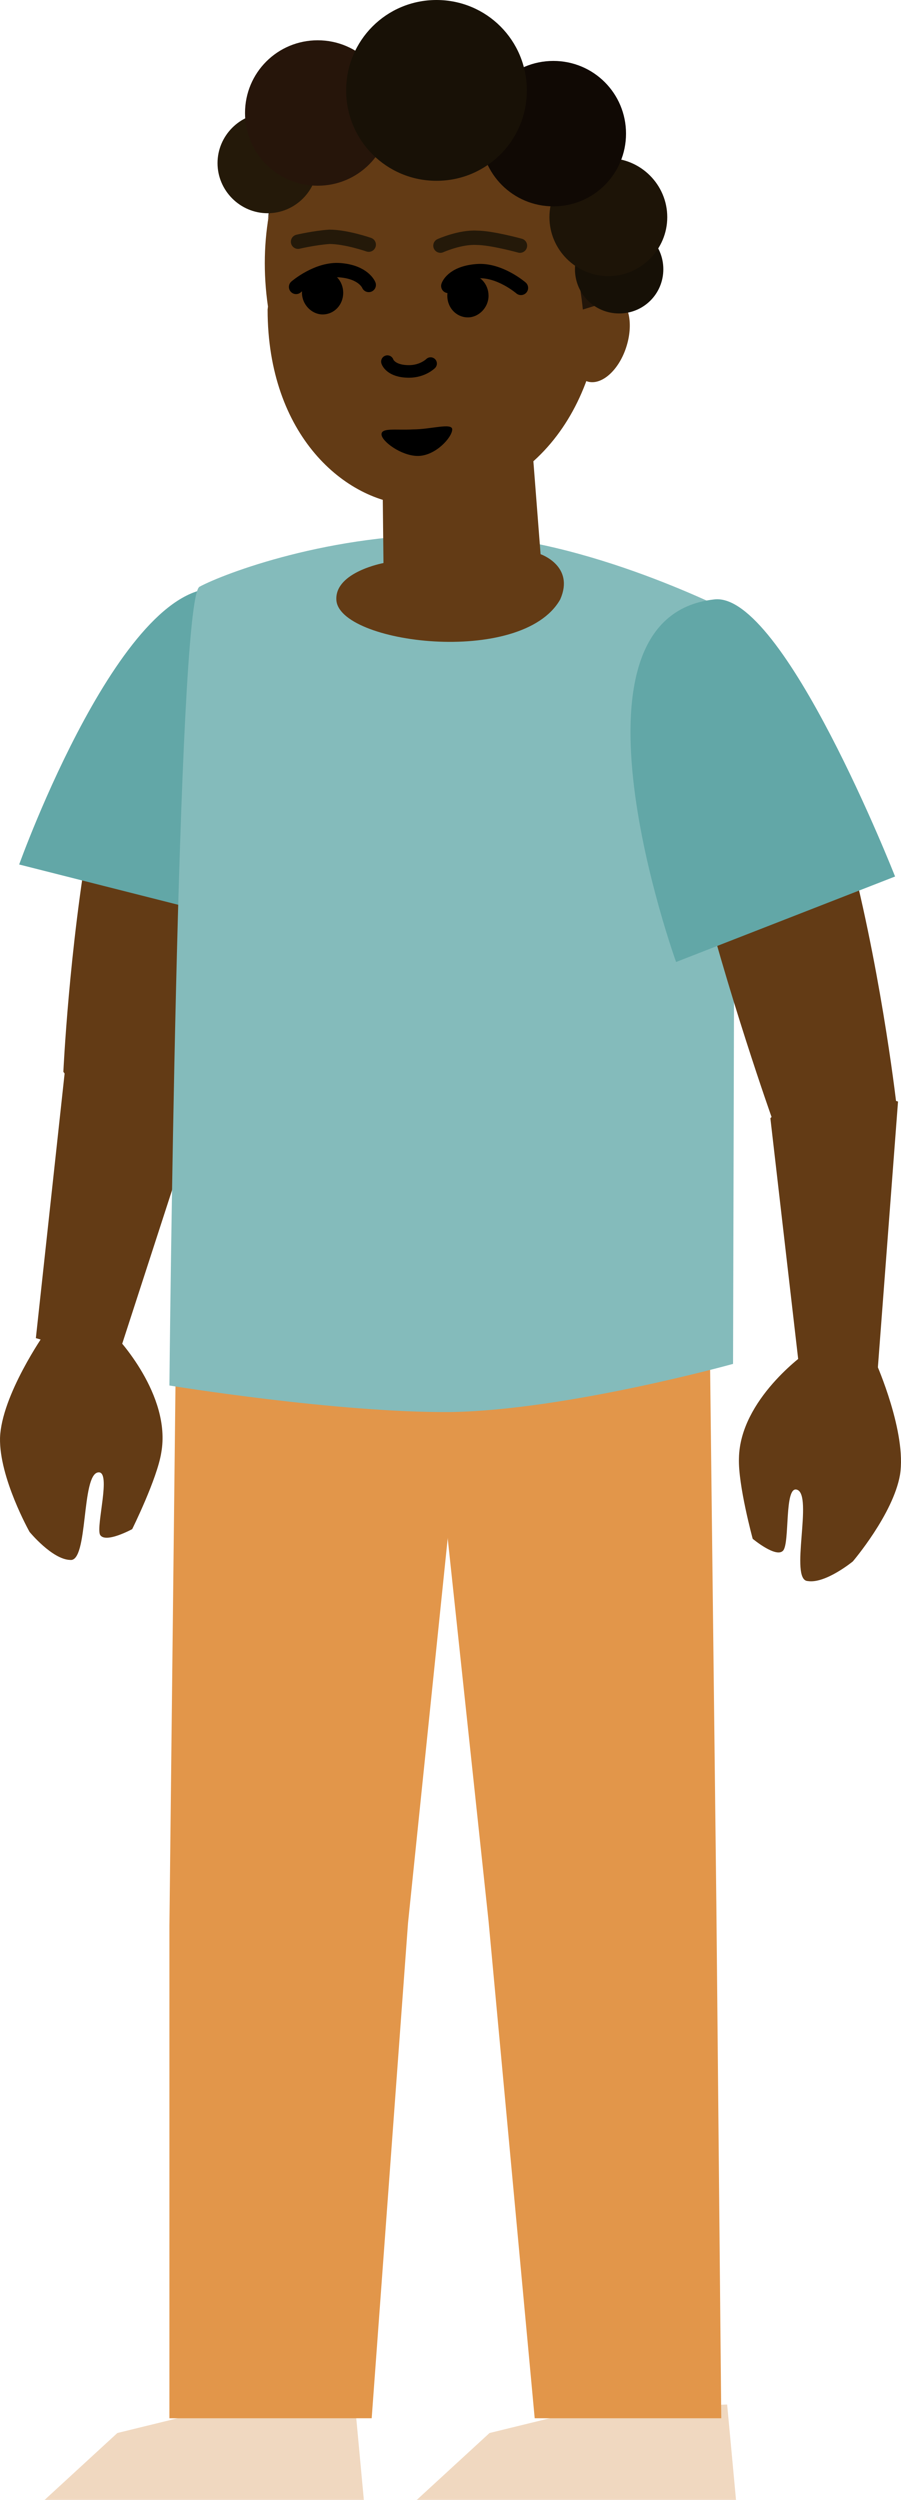 <svg version="1.1" xmlns="http://www.w3.org/2000/svg" xmlns:xlink="http://www.w3.org/1999/xlink" width="91.755" height="254.4" viewBox="0,0,91.755,254.4"><g transform="translate(-185.397,-54.65)"><g data-paper-data="{&quot;isPaintingLayer&quot;:true}" fill-rule="nonzero" stroke-linejoin="miter" stroke-miterlimit="10" stroke-dasharray="" stroke-dashoffset="0" style="mix-blend-mode: normal"><g data-paper-data="{&quot;origPos&quot;:null,&quot;index&quot;:null}" stroke="none" stroke-width="1" stroke-linecap="butt"><path d="M189.949,309.05l7.4,-6.8l9.4,-2.3l14.8,-0.6l0.9,9.7z" fill="#f0d8c0"/><path d="M202.649,300.75v-50.1l0.7,-62.3h30l-6.4,62l-3.7,50.4z" fill="#e2964a"/></g><g data-paper-data="{&quot;origPos&quot;:null,&quot;index&quot;:null}" stroke="none" stroke-width="1" stroke-linecap="butt"><path d="M227.849,309.05l7.4,-6.8l9.4,-2.3l14.8,-0.6l0.9,9.7z" fill="#f0d8c0"/><path d="M239.849,300.75l-4.7,-50.6l-6.6,-61.8h29.1l0.7,60.1l0.5,52.3z" fill="#e2964a"/></g><g data-paper-data="{&quot;origPos&quot;:null,&quot;index&quot;:null}" stroke="none" stroke-width="1" stroke-linecap="butt"><path d="M191.849,163.728c0,0 2.3,-50 14.9,-46.6c7,1.7 -1.1,48.6 -1.1,48.6c0,0 -5.4,1.7 -8.6,1.3c-3.1,-0.4 -5.2,-3.3 -5.2,-3.3z" fill="#633b15"/><path d="M187.349,142.628c0,0 10.75,-30 20.85,-28c11.5,2.2 3.25,34.1 3.25,34.1z" data-paper-data="{&quot;origPos&quot;:null}" fill="#62a7a7"/></g><g data-paper-data="{&quot;origPos&quot;:null,&quot;index&quot;:null}" fill="#633b15" stroke="none" stroke-width="1" stroke-linecap="butt"><g data-paper-data="{&quot;origPos&quot;:null}"><path d="M192.049,163.228c0,0 4.6,-0.8 7.3,-1c3.6,-0.3 6.7,3.9 6.7,3.9l-8.8,27.1l-8.2,-2.4z" data-paper-data="{&quot;origPos&quot;:null}"/></g><path d="M192.533,213.401c-1.824,-0.054 -4.126,-2.852 -4.126,-2.852c0,0 -3.095,-5.502 -3.008,-9.562c0.145,-4.354 4.54,-10.623 4.54,-10.623l7.277,0.313c0,0 5.665,5.907 4.603,11.813c-0.424,2.668 -2.959,7.775 -2.959,7.775c0,0 -2.741,1.498 -3.274,0.578c-0.434,-0.901 1.178,-6.495 -0.175,-6.354c-1.765,0.162 -0.994,9.181 -2.877,8.912z" data-paper-data="{&quot;origPos&quot;:null,&quot;index&quot;:null,&quot;origRot&quot;:0}"/></g><path d="M231.349,198.35c-11.6,0.1 -28.7,-2.7 -28.7,-2.7c0,0 0.767,-80.089 3.067,-81.289c2.4,-1.3 13.333,-5.511 26.333,-5.311c13,0.2 28.2,8.1 28.2,8.1l-0.2,76.3c0,0 -16.9,4.7 -28.7,4.9z" data-paper-data="{&quot;origPos&quot;:null,&quot;index&quot;:null}" fill="#84bbbb" stroke="none" stroke-width="1" stroke-linecap="butt"/><g data-paper-data="{&quot;origPos&quot;:null,&quot;index&quot;:null}" stroke="none" stroke-width="1" stroke-linecap="butt"><path d="M264.049,168.55c0,0 -18.4,-51.6 -7.2,-51.3c14.3,-0.3 19.9,50.3 19.9,50.3c0,0 -3.8,2 -6.3,2.2c-2.5,0.2 -6.4,-1.2 -6.4,-1.2z" fill="#633b15"/><path d="M254.249,152.55c0,0 -12.7,-35.1 3.9,-36.9c7,-0.8 18.4,28.2 18.4,28.2z" data-paper-data="{&quot;origPos&quot;:null}" fill="#62a7a7"/></g><g data-paper-data="{&quot;origPos&quot;:null,&quot;index&quot;:null}" fill="#633b15" stroke="none" stroke-width="1" stroke-linecap="butt"><path d="M267.049,196.15l-3.2,-27.7c0,0 3.5,-3.9 6.7,-3.3c2.3,0.4 6.3,1.6 6.3,1.6l-2.1,27.7z"/><path d="M267.649,215.55c-1.9,-0.1 0.6,-8.8 -1.1,-9.3c-1.3,-0.4 -0.7,5.4 -1.4,6.2c-0.7,0.8 -3.1,-1.2 -3.1,-1.2c0,0 -1.5,-5.5 -1.4,-8.2c0.1,-6 6.8,-10.7 6.8,-10.7l7.2,1.1c0,0 3.1,7 2.4,11.3c-0.7,4 -4.8,8.8 -4.8,8.8c0,0 -2.8,2.3 -4.6,2z"/></g><g data-paper-data="{&quot;index&quot;:null}" fill="#633b15" stroke="none" stroke-width="1" stroke-linecap="butt"><path d="M240.449,111.05c0,0 3.5,1.2 2,4.6c-3.9,6.9 -22.7,4.5 -22.8,0c-0.1,-2.8 4.8,-3.7 4.8,-3.7l-0.1,-9.1l15.2,-3.4z" data-paper-data="{&quot;origPos&quot;:null}"/><path d="M248.149,84.95c1.3,0.4 1.8,2.7 1,5.1c-0.8,2.4 -2.6,3.9 -4,3.4c-1.3,-0.4 -1.8,-2.7 -1,-5.1c0.8,-2.3 2.6,-3.9 4,-3.4z" data-paper-data="{&quot;origPos&quot;:null}"/><path d="M212.686,85.85c-2,-13.7 5.463,-25.8 16.863,-25.2c15,0.7 17.2,10.3 17.2,23.1c0,12.8 -7.6,22.5 -19.4,22.3c-6.8,-0.3 -14.7,-7.1 -14.7,-19.9z" data-paper-data="{&quot;origPos&quot;:null}"/></g><path d="M227.449,98.35c1.8,0 4,-0.7 4,0c0,0.8 -1.7,2.7 -3.5,2.7c-1.7,0 -3.7,-1.5 -3.7,-2.2c0,-0.7 1.5,-0.4 3.2,-0.5z" data-paper-data="{&quot;origPos&quot;:null,&quot;index&quot;:null}" fill="#000000" stroke="none" stroke-width="1" stroke-linecap="butt"/><path d="M229.249,91.65c0,0 -0.8,0.8 -2.2,0.8c-1.9,0 -2.2,-1 -2.2,-1" data-paper-data="{&quot;origPos&quot;:null,&quot;index&quot;:null}" fill="none" stroke="#000000" stroke-width="1.278" stroke-linecap="round"/><g data-paper-data="{&quot;origPos&quot;:null,&quot;index&quot;:null}"><path d="M230.249,79.65c0,0 2,-0.9 3.7,-0.8c1.5,0 4.4,0.8 4.4,0.8" fill="none" stroke="#241909" stroke-width="1.46" stroke-linecap="round"/><g><path d="M231.049,83.75c0,0 0.4,-1.3 2.9,-1.5c2.3,-0.2 4.5,1.7 4.5,1.7" fill="none" stroke="#000000" stroke-width="1.46" stroke-linecap="round"/><path d="M233.049,86.95c-1.2,0 -2.1,-1 -2.1,-2.2c0,-1.2 0.9,-2.2 2.1,-2.2c1.2,0 2.1,1 2.1,2.2c0,1.2 -1,2.2 -2.1,2.2z" fill="#000000" stroke="none" stroke-width="1" stroke-linecap="butt"/></g></g><g data-paper-data="{&quot;origPos&quot;:null,&quot;index&quot;:null}"><path d="M215.749,79.25c0,0 1.7,-0.4 3.2,-0.5c1.7,0 4,0.8 4,0.8" fill="none" stroke="#241909" stroke-width="1.46" stroke-linecap="round"/><path d="M215.549,83.85c0,0 2.2,-1.9 4.5,-1.7c2.4,0.2 2.9,1.5 2.9,1.5" fill="none" stroke="#000000" stroke-width="1.46" stroke-linecap="round"/><path d="M216.149,84.45c0,-1.2 0.9,-2.2 2.1,-2.2c1.2,0 2.1,1 2.1,2.2c0,1.2 -0.9,2.2 -2.1,2.2c-1.1,0 -2.1,-1 -2.1,-2.2z" fill="#000000" stroke="none" stroke-width="1" stroke-linecap="butt"/></g><path d="M212.649,77.35c0.5,-6.5 5.4,-17.3 16.8,-16.7c21.4,-0.2 17.9,24.7 17.9,24.7l-2.6,0.8c0,0 -0.9,-11.5 -6.6,-14.4c-2.3,-1.1 -14.8,-1.5 -17.3,-1c-8.1,1.6 -8.2,6.5 -8.2,6.6z" data-paper-data="{&quot;origPos&quot;:null,&quot;index&quot;:null}" fill="#221509" stroke="none" stroke-width="1" stroke-linecap="butt"/><g data-paper-data="{&quot;origPos&quot;:null,&quot;index&quot;:null}" stroke="none" stroke-width="1" stroke-linecap="butt"><path d="M248.449,86.55c-2.5,0 -4.5,-2 -4.5,-4.5c0,-2.5 2,-4.5 4.5,-4.5c2.5,0 4.5,2 4.5,4.5c0,2.5 -2,4.5 -4.5,4.5z" data-paper-data="{&quot;origPos&quot;:null}" fill="#161006"/><path d="M212.649,76.35c-2.8,0 -5.1,-2.3 -5.1,-5.1c0,-2.8 2.3,-5.1 5.1,-5.1c2.8,0 5.1,2.3 5.1,5.1c0,2.8 -2.3,5.1 -5.1,5.1z" data-paper-data="{&quot;origPos&quot;:null}" fill="#241909"/><path d="M217.749,73.55c-4.1,0 -7.4,-3.3 -7.4,-7.4c0,-4.1 3.3,-7.4 7.4,-7.4c4.1,0 7.4,3.3 7.4,7.4c0,4.1 -3.3,7.4 -7.4,7.4z" data-paper-data="{&quot;origPos&quot;:null}" fill="#26150a"/><path d="M247.349,82.75c-3.3,0 -6,-2.7 -6,-6c0,-3.3 2.7,-6 6,-6c3.3,0 6,2.7 6,6c0,3.3 -2.7,6 -6,6z" data-paper-data="{&quot;origPos&quot;:null}" fill="#1d1407"/><path d="M241.749,75.65c-4.1,0 -7.4,-3.3 -7.4,-7.4c0,-4.1 3.3,-7.4 7.4,-7.4c4.1,0 7.4,3.3 7.4,7.4c0,4.1 -3.3,7.4 -7.4,7.4z" data-paper-data="{&quot;origPos&quot;:null}" fill="#100904"/><path d="M229.849,73.05c-5.1,0 -9.2,-4.1 -9.2,-9.2c0,-5.1 4.1,-9.2 9.2,-9.2c5.1,0 9.2,4.1 9.2,9.2c0,5.1 -4.1,9.2 -9.2,9.2z" data-paper-data="{&quot;origPos&quot;:null}" fill="#181106"/></g></g></g></svg>